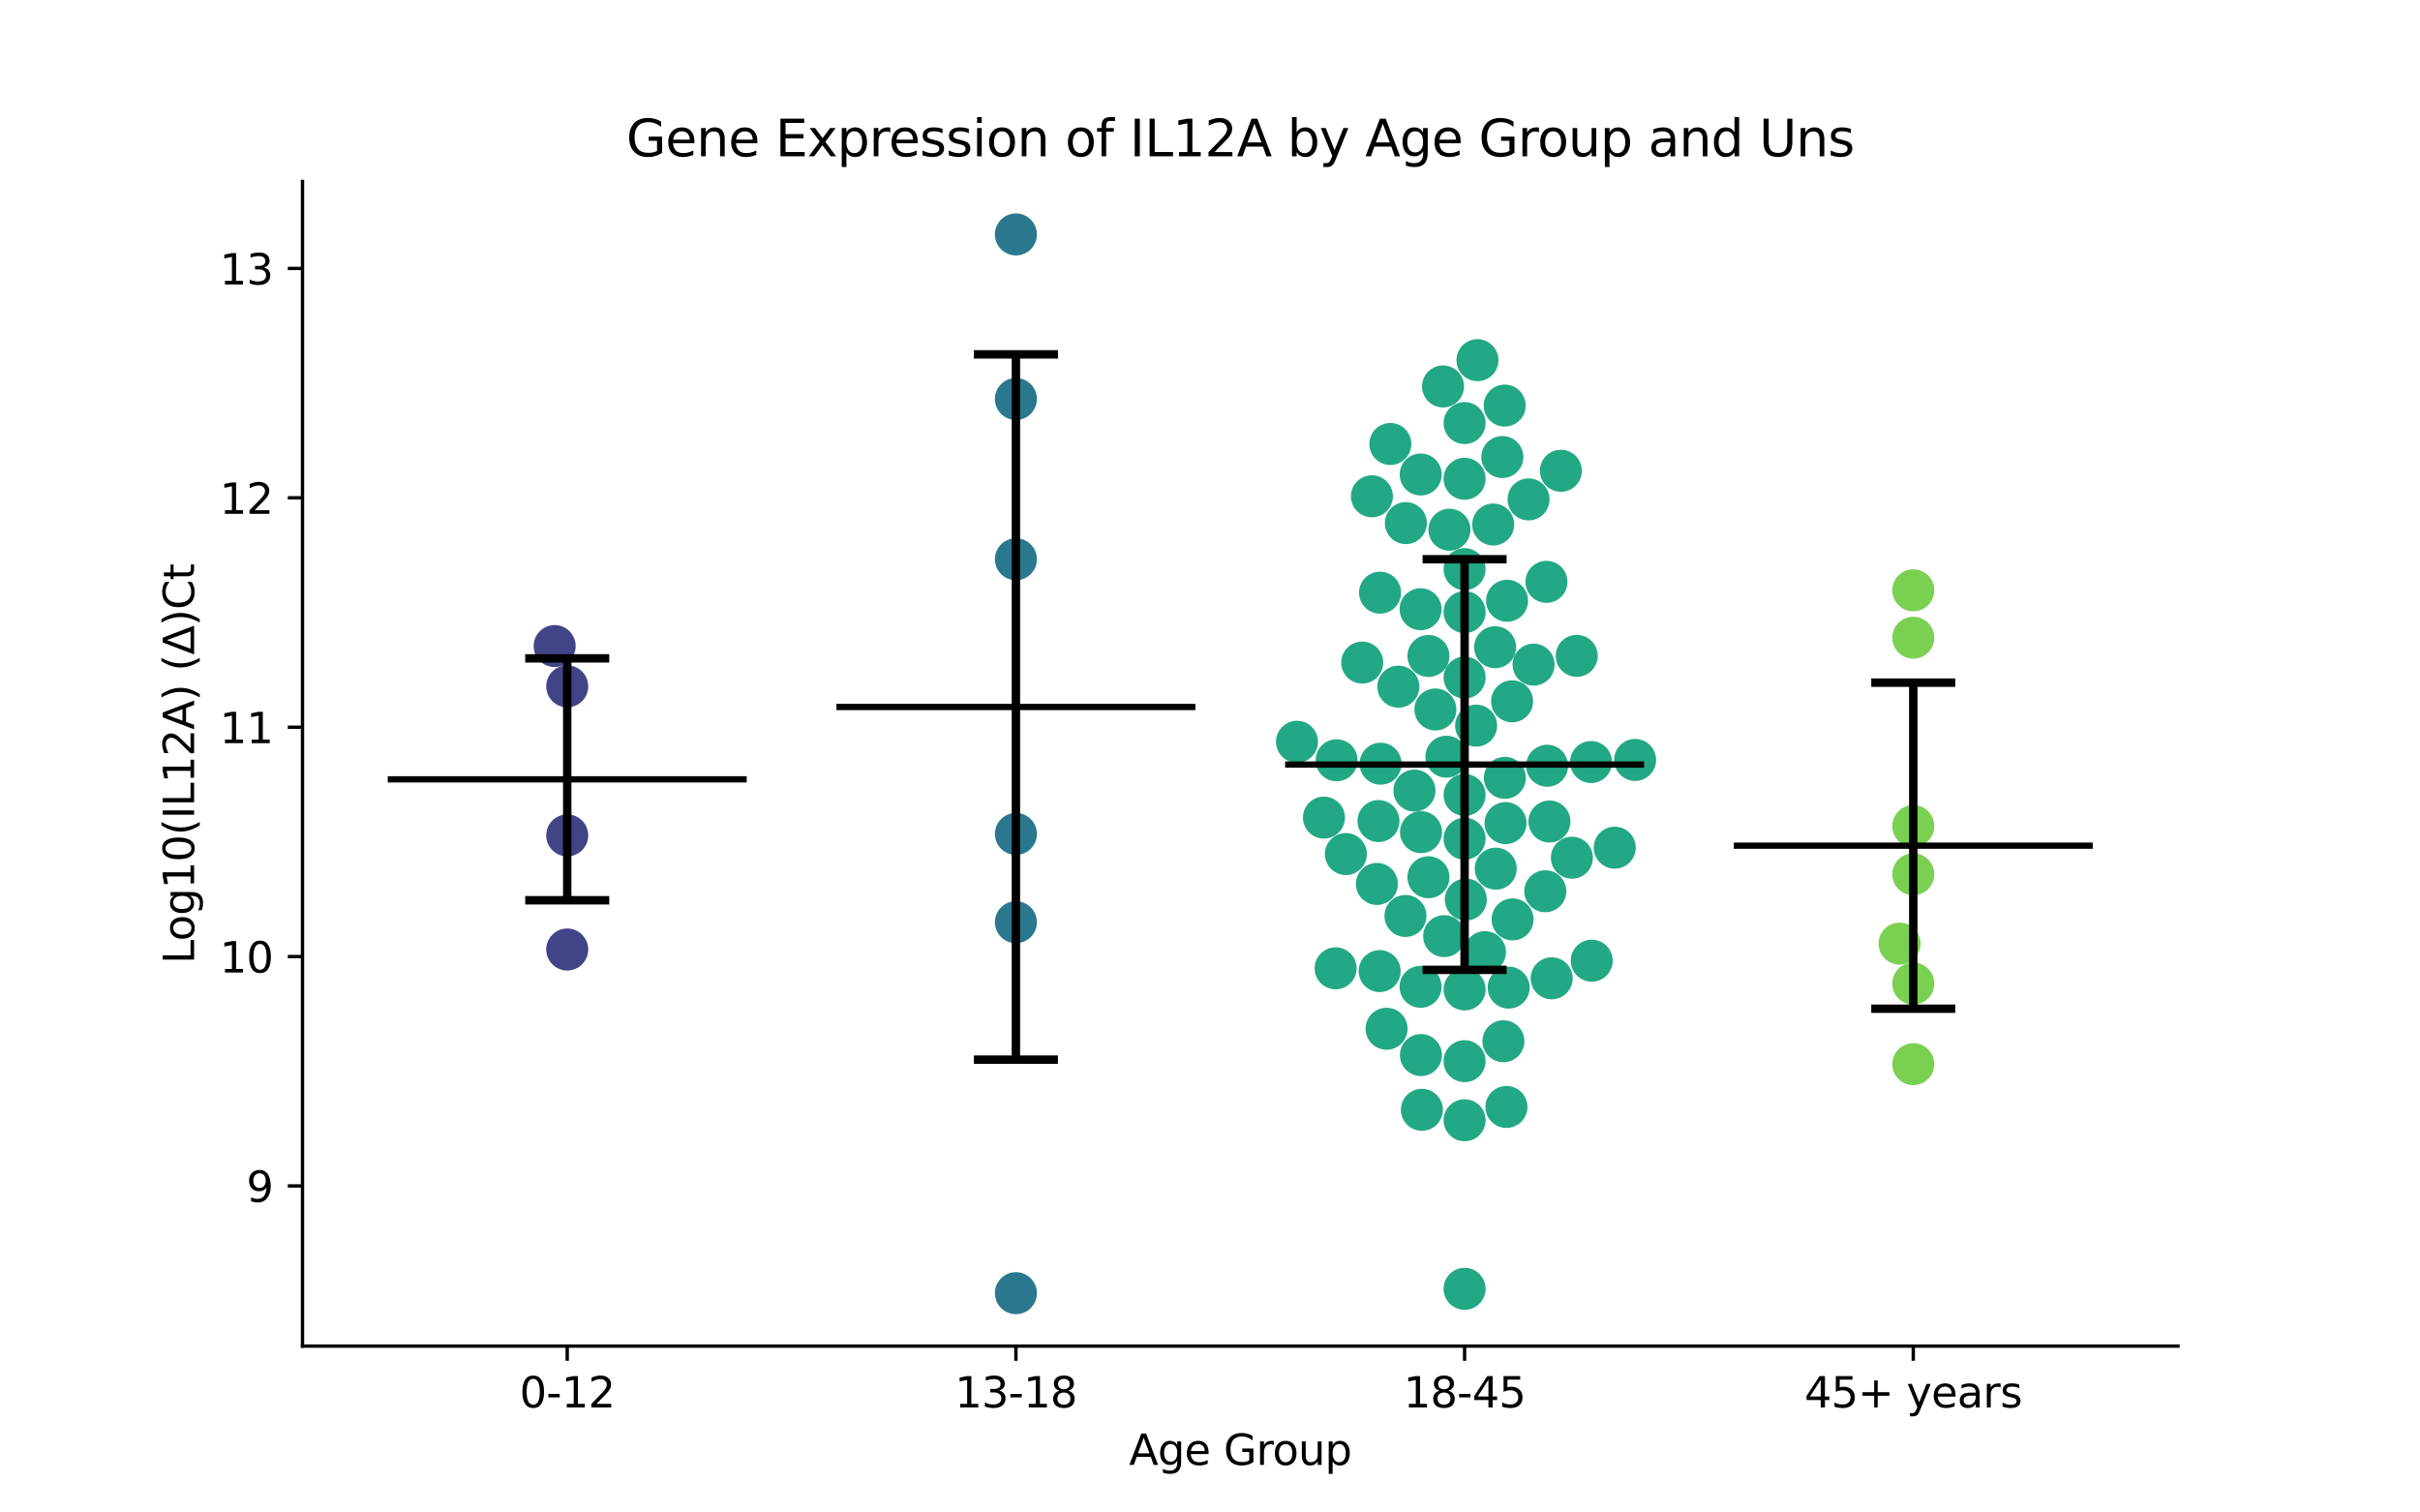 <?xml version="1.0" encoding="utf-8" standalone="no"?>
<!DOCTYPE svg PUBLIC "-//W3C//DTD SVG 1.1//EN"
  "http://www.w3.org/Graphics/SVG/1.1/DTD/svg11.dtd">
<svg xmlns:xlink="http://www.w3.org/1999/xlink" width="576pt" height="360pt" viewBox="0 0 576 360" xmlns="http://www.w3.org/2000/svg" version="1.1">
 <defs>
  <style type="text/css">*{stroke-linejoin: round; stroke-linecap: butt}</style>
 </defs>
 <g id="figure_1">
  <g id="patch_1">
   <path d="M 0 360 
L 576 360 
L 576 0 
L 0 0 
z
" style="fill: #ffffff"/>
  </g>
  <g id="axes_1">
   <g id="patch_2">
    <path d="M 72 320.4 
L 518.4 320.4 
L 518.4 43.2 
L 72 43.2 
z
" style="fill: #ffffff"/>
   </g>
   <g id="PathCollection_1">
    <defs>
     <path id="C0_0_70e94de523" d="M 0 5 
C 1.326 5 2.598 4.473 3.536 3.536 
C 4.473 2.598 5 1.326 5 -0 
C 5 -1.326 4.473 -2.598 3.536 -3.536 
C 2.598 -4.473 1.326 -5 0 -5 
C -1.326 -5 -2.598 -4.473 -3.536 -3.536 
C -4.473 -2.598 -5 -1.326 -5 0 
C -5 1.326 -4.473 2.598 -3.536 3.536 
C -2.598 4.473 -1.326 5 0 5 
z
"/>
    </defs>
    <g clip-path="url(#pd7396666db)">
     <use xlink:href="#C0_0_70e94de523" x="135.009" y="163.362" style="fill: #414487"/>
    </g>
    <g clip-path="url(#pd7396666db)">
     <use xlink:href="#C0_0_70e94de523" x="135.009" y="198.839" style="fill: #414487"/>
    </g>
    <g clip-path="url(#pd7396666db)">
     <use xlink:href="#C0_0_70e94de523" x="132.02" y="153.775" style="fill: #414487"/>
    </g>
    <g clip-path="url(#pd7396666db)">
     <use xlink:href="#C0_0_70e94de523" x="135.009" y="225.999" style="fill: #414487"/>
    </g>
   </g>
   <g id="PathCollection_2">
    <defs>
     <path id="C1_0_7ec7ca77c8" d="M 0 5 
C 1.326 5 2.598 4.473 3.536 3.536 
C 4.473 2.598 5 1.326 5 -0 
C 5 -1.326 4.473 -2.598 3.536 -3.536 
C 2.598 -4.473 1.326 -5 0 -5 
C -1.326 -5 -2.598 -4.473 -3.536 -3.536 
C -4.473 -2.598 -5 -1.326 -5 0 
C -5 1.326 -4.473 2.598 -3.536 3.536 
C -2.598 4.473 -1.326 5 0 5 
z
"/>
    </defs>
    <g clip-path="url(#pd7396666db)">
     <use xlink:href="#C1_0_7ec7ca77c8" x="241.803" y="307.8" style="fill: #2a788e"/>
    </g>
    <g clip-path="url(#pd7396666db)">
     <use xlink:href="#C1_0_7ec7ca77c8" x="241.803" y="219.502" style="fill: #2a788e"/>
    </g>
    <g clip-path="url(#pd7396666db)">
     <use xlink:href="#C1_0_7ec7ca77c8" x="241.803" y="133.112" style="fill: #2a788e"/>
    </g>
    <g clip-path="url(#pd7396666db)">
     <use xlink:href="#C1_0_7ec7ca77c8" x="241.803" y="55.8" style="fill: #2a788e"/>
    </g>
    <g clip-path="url(#pd7396666db)">
     <use xlink:href="#C1_0_7ec7ca77c8" x="241.803" y="94.966" style="fill: #2a788e"/>
    </g>
    <g clip-path="url(#pd7396666db)">
     <use xlink:href="#C1_0_7ec7ca77c8" x="241.803" y="198.492" style="fill: #2a788e"/>
    </g>
   </g>
   <g id="PathCollection_3">
    <defs>
     <path id="C2_0_51a6bd633c" d="M 0 5 
C 1.326 5 2.598 4.473 3.536 3.536 
C 4.473 2.598 5 1.326 5 -0 
C 5 -1.326 4.473 -2.598 3.536 -3.536 
C 2.598 -4.473 1.326 -5 0 -5 
C -1.326 -5 -2.598 -4.473 -3.536 -3.536 
C -4.473 -2.598 -5 -1.326 -5 0 
C -5 1.326 -4.473 2.598 -3.536 3.536 
C -2.598 4.473 -1.326 5 0 5 
z
"/>
    </defs>
    <g clip-path="url(#pd7396666db)">
     <use xlink:href="#C2_0_51a6bd633c" x="369.327" y="232.855" style="fill: #22a884"/>
    </g>
    <g clip-path="url(#pd7396666db)">
     <use xlink:href="#C2_0_51a6bd633c" x="358.344" y="195.914" style="fill: #22a884"/>
    </g>
    <g clip-path="url(#pd7396666db)">
     <use xlink:href="#C2_0_51a6bd633c" x="328.099" y="195.428" style="fill: #22a884"/>
    </g>
    <g clip-path="url(#pd7396666db)">
     <use xlink:href="#C2_0_51a6bd633c" x="358.706" y="142.992" style="fill: #22a884"/>
    </g>
    <g clip-path="url(#pd7396666db)">
     <use xlink:href="#C2_0_51a6bd633c" x="338.429" y="264.151" style="fill: #22a884"/>
    </g>
    <g clip-path="url(#pd7396666db)">
     <use xlink:href="#C2_0_51a6bd633c" x="368.794" y="195.542" style="fill: #22a884"/>
    </g>
    <g clip-path="url(#pd7396666db)">
     <use xlink:href="#C2_0_51a6bd633c" x="328.379" y="231.136" style="fill: #22a884"/>
    </g>
    <g clip-path="url(#pd7396666db)">
     <use xlink:href="#C2_0_51a6bd633c" x="339.988" y="208.804" style="fill: #22a884"/>
    </g>
    <g clip-path="url(#pd7396666db)">
     <use xlink:href="#C2_0_51a6bd633c" x="368.082" y="138.491" style="fill: #22a884"/>
    </g>
    <g clip-path="url(#pd7396666db)">
     <use xlink:href="#C2_0_51a6bd633c" x="326.536" y="118.126" style="fill: #22a884"/>
    </g>
    <g clip-path="url(#pd7396666db)">
     <use xlink:href="#C2_0_51a6bd633c" x="360.025" y="218.837" style="fill: #22a884"/>
    </g>
    <g clip-path="url(#pd7396666db)">
     <use xlink:href="#C2_0_51a6bd633c" x="338.226" y="198.069" style="fill: #22a884"/>
    </g>
    <g clip-path="url(#pd7396666db)">
     <use xlink:href="#C2_0_51a6bd633c" x="348.597" y="161.27" style="fill: #22a884"/>
    </g>
    <g clip-path="url(#pd7396666db)">
     <use xlink:href="#C2_0_51a6bd633c" x="355.408" y="124.844" style="fill: #22a884"/>
    </g>
    <g clip-path="url(#pd7396666db)">
     <use xlink:href="#C2_0_51a6bd633c" x="348.597" y="145.696" style="fill: #22a884"/>
    </g>
    <g clip-path="url(#pd7396666db)">
     <use xlink:href="#C2_0_51a6bd633c" x="348.597" y="306.766" style="fill: #22a884"/>
    </g>
    <g clip-path="url(#pd7396666db)">
     <use xlink:href="#C2_0_51a6bd633c" x="339.995" y="156.132" style="fill: #22a884"/>
    </g>
    <g clip-path="url(#pd7396666db)">
     <use xlink:href="#C2_0_51a6bd633c" x="359.903" y="166.929" style="fill: #22a884"/>
    </g>
    <g clip-path="url(#pd7396666db)">
     <use xlink:href="#C2_0_51a6bd633c" x="343.461" y="91.98" style="fill: #22a884"/>
    </g>
    <g clip-path="url(#pd7396666db)">
     <use xlink:href="#C2_0_51a6bd633c" x="320.342" y="203.282" style="fill: #22a884"/>
    </g>
    <g clip-path="url(#pd7396666db)">
     <use xlink:href="#C2_0_51a6bd633c" x="351.66" y="85.732" style="fill: #22a884"/>
    </g>
    <g clip-path="url(#pd7396666db)">
     <use xlink:href="#C2_0_51a6bd633c" x="358.184" y="185.141" style="fill: #22a884"/>
    </g>
    <g clip-path="url(#pd7396666db)">
     <use xlink:href="#C2_0_51a6bd633c" x="343.733" y="222.819" style="fill: #22a884"/>
    </g>
    <g clip-path="url(#pd7396666db)">
     <use xlink:href="#C2_0_51a6bd633c" x="374.14" y="204.149" style="fill: #22a884"/>
    </g>
    <g clip-path="url(#pd7396666db)">
     <use xlink:href="#C2_0_51a6bd633c" x="315.12" y="194.606" style="fill: #22a884"/>
    </g>
    <g clip-path="url(#pd7396666db)">
     <use xlink:href="#C2_0_51a6bd633c" x="328.473" y="141.066" style="fill: #22a884"/>
    </g>
    <g clip-path="url(#pd7396666db)">
     <use xlink:href="#C2_0_51a6bd633c" x="356.01" y="206.759" style="fill: #22a884"/>
    </g>
    <g clip-path="url(#pd7396666db)">
     <use xlink:href="#C2_0_51a6bd633c" x="353.442" y="226.627" style="fill: #22a884"/>
    </g>
    <g clip-path="url(#pd7396666db)">
     <use xlink:href="#C2_0_51a6bd633c" x="336.664" y="188.18" style="fill: #22a884"/>
    </g>
    <g clip-path="url(#pd7396666db)">
     <use xlink:href="#C2_0_51a6bd633c" x="330.025" y="244.86" style="fill: #22a884"/>
    </g>
    <g clip-path="url(#pd7396666db)">
     <use xlink:href="#C2_0_51a6bd633c" x="389.186" y="180.877" style="fill: #22a884"/>
    </g>
    <g clip-path="url(#pd7396666db)">
     <use xlink:href="#C2_0_51a6bd633c" x="344.989" y="126.083" style="fill: #22a884"/>
    </g>
    <g clip-path="url(#pd7396666db)">
     <use xlink:href="#C2_0_51a6bd633c" x="359.087" y="235.069" style="fill: #22a884"/>
    </g>
    <g clip-path="url(#pd7396666db)">
     <use xlink:href="#C2_0_51a6bd633c" x="348.597" y="100.702" style="fill: #22a884"/>
    </g>
    <g clip-path="url(#pd7396666db)">
     <use xlink:href="#C2_0_51a6bd633c" x="330.928" y="105.68" style="fill: #22a884"/>
    </g>
    <g clip-path="url(#pd7396666db)">
     <use xlink:href="#C2_0_51a6bd633c" x="348.597" y="252.58" style="fill: #22a884"/>
    </g>
    <g clip-path="url(#pd7396666db)">
     <use xlink:href="#C2_0_51a6bd633c" x="384.337" y="201.764" style="fill: #22a884"/>
    </g>
    <g clip-path="url(#pd7396666db)">
     <use xlink:href="#C2_0_51a6bd633c" x="367.813" y="212.13" style="fill: #22a884"/>
    </g>
    <g clip-path="url(#pd7396666db)">
     <use xlink:href="#C2_0_51a6bd633c" x="338.118" y="234.876" style="fill: #22a884"/>
    </g>
    <g clip-path="url(#pd7396666db)">
     <use xlink:href="#C2_0_51a6bd633c" x="348.597" y="266.645" style="fill: #22a884"/>
    </g>
    <g clip-path="url(#pd7396666db)">
     <use xlink:href="#C2_0_51a6bd633c" x="334.527" y="218.011" style="fill: #22a884"/>
    </g>
    <g clip-path="url(#pd7396666db)">
     <use xlink:href="#C2_0_51a6bd633c" x="357.84" y="247.835" style="fill: #22a884"/>
    </g>
    <g clip-path="url(#pd7396666db)">
     <use xlink:href="#C2_0_51a6bd633c" x="348.597" y="235.499" style="fill: #22a884"/>
    </g>
    <g clip-path="url(#pd7396666db)">
     <use xlink:href="#C2_0_51a6bd633c" x="348.597" y="113.953" style="fill: #22a884"/>
    </g>
    <g clip-path="url(#pd7396666db)">
     <use xlink:href="#C2_0_51a6bd633c" x="368.24" y="182.264" style="fill: #22a884"/>
    </g>
    <g clip-path="url(#pd7396666db)">
     <use xlink:href="#C2_0_51a6bd633c" x="351.34" y="172.716" style="fill: #22a884"/>
    </g>
    <g clip-path="url(#pd7396666db)">
     <use xlink:href="#C2_0_51a6bd633c" x="341.647" y="168.872" style="fill: #22a884"/>
    </g>
    <g clip-path="url(#pd7396666db)">
     <use xlink:href="#C2_0_51a6bd633c" x="324.23" y="157.704" style="fill: #22a884"/>
    </g>
    <g clip-path="url(#pd7396666db)">
     <use xlink:href="#C2_0_51a6bd633c" x="357.583" y="108.78" style="fill: #22a884"/>
    </g>
    <g clip-path="url(#pd7396666db)">
     <use xlink:href="#C2_0_51a6bd633c" x="358.554" y="263.472" style="fill: #22a884"/>
    </g>
    <g clip-path="url(#pd7396666db)">
     <use xlink:href="#C2_0_51a6bd633c" x="363.824" y="118.864" style="fill: #22a884"/>
    </g>
    <g clip-path="url(#pd7396666db)">
     <use xlink:href="#C2_0_51a6bd633c" x="365.019" y="158.196" style="fill: #22a884"/>
    </g>
    <g clip-path="url(#pd7396666db)">
     <use xlink:href="#C2_0_51a6bd633c" x="318.135" y="180.959" style="fill: #22a884"/>
    </g>
    <g clip-path="url(#pd7396666db)">
     <use xlink:href="#C2_0_51a6bd633c" x="317.902" y="230.479" style="fill: #22a884"/>
    </g>
    <g clip-path="url(#pd7396666db)">
     <use xlink:href="#C2_0_51a6bd633c" x="344.269" y="180.109" style="fill: #22a884"/>
    </g>
    <g clip-path="url(#pd7396666db)">
     <use xlink:href="#C2_0_51a6bd633c" x="378.699" y="181.38" style="fill: #22a884"/>
    </g>
    <g clip-path="url(#pd7396666db)">
     <use xlink:href="#C2_0_51a6bd633c" x="375.287" y="156.107" style="fill: #22a884"/>
    </g>
    <g clip-path="url(#pd7396666db)">
     <use xlink:href="#C2_0_51a6bd633c" x="348.597" y="135.474" style="fill: #22a884"/>
    </g>
    <g clip-path="url(#pd7396666db)">
     <use xlink:href="#C2_0_51a6bd633c" x="355.863" y="154.051" style="fill: #22a884"/>
    </g>
    <g clip-path="url(#pd7396666db)">
     <use xlink:href="#C2_0_51a6bd633c" x="308.707" y="176.557" style="fill: #22a884"/>
    </g>
    <g clip-path="url(#pd7396666db)">
     <use xlink:href="#C2_0_51a6bd633c" x="327.727" y="210.391" style="fill: #22a884"/>
    </g>
    <g clip-path="url(#pd7396666db)">
     <use xlink:href="#C2_0_51a6bd633c" x="338.209" y="251.125" style="fill: #22a884"/>
    </g>
    <g clip-path="url(#pd7396666db)">
     <use xlink:href="#C2_0_51a6bd633c" x="358.144" y="96.539" style="fill: #22a884"/>
    </g>
    <g clip-path="url(#pd7396666db)">
     <use xlink:href="#C2_0_51a6bd633c" x="334.62" y="124.508" style="fill: #22a884"/>
    </g>
    <g clip-path="url(#pd7396666db)">
     <use xlink:href="#C2_0_51a6bd633c" x="371.513" y="112.054" style="fill: #22a884"/>
    </g>
    <g clip-path="url(#pd7396666db)">
     <use xlink:href="#C2_0_51a6bd633c" x="348.597" y="199.632" style="fill: #22a884"/>
    </g>
    <g clip-path="url(#pd7396666db)">
     <use xlink:href="#C2_0_51a6bd633c" x="338.122" y="145.009" style="fill: #22a884"/>
    </g>
    <g clip-path="url(#pd7396666db)">
     <use xlink:href="#C2_0_51a6bd633c" x="348.89" y="214.108" style="fill: #22a884"/>
    </g>
    <g clip-path="url(#pd7396666db)">
     <use xlink:href="#C2_0_51a6bd633c" x="328.599" y="181.776" style="fill: #22a884"/>
    </g>
    <g clip-path="url(#pd7396666db)">
     <use xlink:href="#C2_0_51a6bd633c" x="348.597" y="189.22" style="fill: #22a884"/>
    </g>
    <g clip-path="url(#pd7396666db)">
     <use xlink:href="#C2_0_51a6bd633c" x="338.151" y="112.938" style="fill: #22a884"/>
    </g>
    <g clip-path="url(#pd7396666db)">
     <use xlink:href="#C2_0_51a6bd633c" x="332.83" y="163.441" style="fill: #22a884"/>
    </g>
    <g clip-path="url(#pd7396666db)">
     <use xlink:href="#C2_0_51a6bd633c" x="378.86" y="228.664" style="fill: #22a884"/>
    </g>
   </g>
   <g id="PathCollection_4">
    <defs>
     <path id="C3_0_328de1bd07" d="M 0 5 
C 1.326 5 2.598 4.473 3.536 3.536 
C 4.473 2.598 5 1.326 5 -0 
C 5 -1.326 4.473 -2.598 3.536 -3.536 
C 2.598 -4.473 1.326 -5 0 -5 
C -1.326 -5 -2.598 -4.473 -3.536 -3.536 
C -4.473 -2.598 -5 -1.326 -5 0 
C -5 1.326 -4.473 2.598 -3.536 3.536 
C -2.598 4.473 -1.326 5 0 5 
z
"/>
    </defs>
    <g clip-path="url(#pd7396666db)">
     <use xlink:href="#C3_0_328de1bd07" x="455.391" y="196.623" style="fill: #7ad151"/>
    </g>
    <g clip-path="url(#pd7396666db)">
     <use xlink:href="#C3_0_328de1bd07" x="452.128" y="224.601" style="fill: #7ad151"/>
    </g>
    <g clip-path="url(#pd7396666db)">
     <use xlink:href="#C3_0_328de1bd07" x="455.391" y="151.789" style="fill: #7ad151"/>
    </g>
    <g clip-path="url(#pd7396666db)">
     <use xlink:href="#C3_0_328de1bd07" x="455.391" y="234.106" style="fill: #7ad151"/>
    </g>
    <g clip-path="url(#pd7396666db)">
     <use xlink:href="#C3_0_328de1bd07" x="455.391" y="208.094" style="fill: #7ad151"/>
    </g>
    <g clip-path="url(#pd7396666db)">
     <use xlink:href="#C3_0_328de1bd07" x="455.391" y="253.298" style="fill: #7ad151"/>
    </g>
    <g clip-path="url(#pd7396666db)">
     <use xlink:href="#C3_0_328de1bd07" x="455.391" y="140.504" style="fill: #7ad151"/>
    </g>
   </g>
   <g id="matplotlib.axis_1">
    <g id="xtick_1">
     <g id="line2d_1">
      <defs>
       <path id="m7ed14b27e4" d="M 0 0 
L 0 3.5 
" style="stroke: #000000; stroke-width: 0.8"/>
      </defs>
      <g>
       <use xlink:href="#m7ed14b27e4" x="135.009" y="320.4" style="stroke: #000000; stroke-width: 0.8"/>
      </g>
     </g>
     <g id="text_1">
      <!-- 0-12 -->
      <g transform="translate(123.661 334.998) scale(0.1 -0.1)">
       <defs>
        <path id="DejaVuSans-30" d="M 2034 4250 
Q 1547 4250 1301 3770 
Q 1056 3291 1056 2328 
Q 1056 1369 1301 889 
Q 1547 409 2034 409 
Q 2525 409 2770 889 
Q 3016 1369 3016 2328 
Q 3016 3291 2770 3770 
Q 2525 4250 2034 4250 
z
M 2034 4750 
Q 2819 4750 3233 4129 
Q 3647 3509 3647 2328 
Q 3647 1150 3233 529 
Q 2819 -91 2034 -91 
Q 1250 -91 836 529 
Q 422 1150 422 2328 
Q 422 3509 836 4129 
Q 1250 4750 2034 4750 
z
" transform="scale(0.016)"/>
        <path id="DejaVuSans-2d" d="M 313 2009 
L 1997 2009 
L 1997 1497 
L 313 1497 
L 313 2009 
z
" transform="scale(0.016)"/>
        <path id="DejaVuSans-31" d="M 794 531 
L 1825 531 
L 1825 4091 
L 703 3866 
L 703 4441 
L 1819 4666 
L 2450 4666 
L 2450 531 
L 3481 531 
L 3481 0 
L 794 0 
L 794 531 
z
" transform="scale(0.016)"/>
        <path id="DejaVuSans-32" d="M 1228 531 
L 3431 531 
L 3431 0 
L 469 0 
L 469 531 
Q 828 903 1448 1529 
Q 2069 2156 2228 2338 
Q 2531 2678 2651 2914 
Q 2772 3150 2772 3378 
Q 2772 3750 2511 3984 
Q 2250 4219 1831 4219 
Q 1534 4219 1204 4116 
Q 875 4013 500 3803 
L 500 4441 
Q 881 4594 1212 4672 
Q 1544 4750 1819 4750 
Q 2544 4750 2975 4387 
Q 3406 4025 3406 3419 
Q 3406 3131 3298 2873 
Q 3191 2616 2906 2266 
Q 2828 2175 2409 1742 
Q 1991 1309 1228 531 
z
" transform="scale(0.016)"/>
       </defs>
       <use xlink:href="#DejaVuSans-30"/>
       <use xlink:href="#DejaVuSans-2d" x="63.623"/>
       <use xlink:href="#DejaVuSans-31" x="99.707"/>
       <use xlink:href="#DejaVuSans-32" x="163.33"/>
      </g>
     </g>
    </g>
    <g id="xtick_2">
     <g id="line2d_2">
      <g>
       <use xlink:href="#m7ed14b27e4" x="241.803" y="320.4" style="stroke: #000000; stroke-width: 0.8"/>
      </g>
     </g>
     <g id="text_2">
      <!-- 13-18 -->
      <g transform="translate(227.274 334.998) scale(0.1 -0.1)">
       <defs>
        <path id="DejaVuSans-33" d="M 2597 2516 
Q 3050 2419 3304 2112 
Q 3559 1806 3559 1356 
Q 3559 666 3084 287 
Q 2609 -91 1734 -91 
Q 1441 -91 1130 -33 
Q 819 25 488 141 
L 488 750 
Q 750 597 1062 519 
Q 1375 441 1716 441 
Q 2309 441 2620 675 
Q 2931 909 2931 1356 
Q 2931 1769 2642 2001 
Q 2353 2234 1838 2234 
L 1294 2234 
L 1294 2753 
L 1863 2753 
Q 2328 2753 2575 2939 
Q 2822 3125 2822 3475 
Q 2822 3834 2567 4026 
Q 2313 4219 1838 4219 
Q 1578 4219 1281 4162 
Q 984 4106 628 3988 
L 628 4550 
Q 988 4650 1302 4700 
Q 1616 4750 1894 4750 
Q 2613 4750 3031 4423 
Q 3450 4097 3450 3541 
Q 3450 3153 3228 2886 
Q 3006 2619 2597 2516 
z
" transform="scale(0.016)"/>
        <path id="DejaVuSans-38" d="M 2034 2216 
Q 1584 2216 1326 1975 
Q 1069 1734 1069 1313 
Q 1069 891 1326 650 
Q 1584 409 2034 409 
Q 2484 409 2743 651 
Q 3003 894 3003 1313 
Q 3003 1734 2745 1975 
Q 2488 2216 2034 2216 
z
M 1403 2484 
Q 997 2584 770 2862 
Q 544 3141 544 3541 
Q 544 4100 942 4425 
Q 1341 4750 2034 4750 
Q 2731 4750 3128 4425 
Q 3525 4100 3525 3541 
Q 3525 3141 3298 2862 
Q 3072 2584 2669 2484 
Q 3125 2378 3379 2068 
Q 3634 1759 3634 1313 
Q 3634 634 3220 271 
Q 2806 -91 2034 -91 
Q 1263 -91 848 271 
Q 434 634 434 1313 
Q 434 1759 690 2068 
Q 947 2378 1403 2484 
z
M 1172 3481 
Q 1172 3119 1398 2916 
Q 1625 2713 2034 2713 
Q 2441 2713 2670 2916 
Q 2900 3119 2900 3481 
Q 2900 3844 2670 4047 
Q 2441 4250 2034 4250 
Q 1625 4250 1398 4047 
Q 1172 3844 1172 3481 
z
" transform="scale(0.016)"/>
       </defs>
       <use xlink:href="#DejaVuSans-31"/>
       <use xlink:href="#DejaVuSans-33" x="63.623"/>
       <use xlink:href="#DejaVuSans-2d" x="127.246"/>
       <use xlink:href="#DejaVuSans-31" x="163.33"/>
       <use xlink:href="#DejaVuSans-38" x="226.953"/>
      </g>
     </g>
    </g>
    <g id="xtick_3">
     <g id="line2d_3">
      <g>
       <use xlink:href="#m7ed14b27e4" x="348.597" y="320.4" style="stroke: #000000; stroke-width: 0.8"/>
      </g>
     </g>
     <g id="text_3">
      <!-- 18-45 -->
      <g transform="translate(334.068 334.998) scale(0.1 -0.1)">
       <defs>
        <path id="DejaVuSans-34" d="M 2419 4116 
L 825 1625 
L 2419 1625 
L 2419 4116 
z
M 2253 4666 
L 3047 4666 
L 3047 1625 
L 3713 1625 
L 3713 1100 
L 3047 1100 
L 3047 0 
L 2419 0 
L 2419 1100 
L 313 1100 
L 313 1709 
L 2253 4666 
z
" transform="scale(0.016)"/>
        <path id="DejaVuSans-35" d="M 691 4666 
L 3169 4666 
L 3169 4134 
L 1269 4134 
L 1269 2991 
Q 1406 3038 1543 3061 
Q 1681 3084 1819 3084 
Q 2600 3084 3056 2656 
Q 3513 2228 3513 1497 
Q 3513 744 3044 326 
Q 2575 -91 1722 -91 
Q 1428 -91 1123 -41 
Q 819 9 494 109 
L 494 744 
Q 775 591 1075 516 
Q 1375 441 1709 441 
Q 2250 441 2565 725 
Q 2881 1009 2881 1497 
Q 2881 1984 2565 2268 
Q 2250 2553 1709 2553 
Q 1456 2553 1204 2497 
Q 953 2441 691 2322 
L 691 4666 
z
" transform="scale(0.016)"/>
       </defs>
       <use xlink:href="#DejaVuSans-31"/>
       <use xlink:href="#DejaVuSans-38" x="63.623"/>
       <use xlink:href="#DejaVuSans-2d" x="127.246"/>
       <use xlink:href="#DejaVuSans-34" x="163.33"/>
       <use xlink:href="#DejaVuSans-35" x="226.953"/>
      </g>
     </g>
    </g>
    <g id="xtick_4">
     <g id="line2d_4">
      <g>
       <use xlink:href="#m7ed14b27e4" x="455.391" y="320.4" style="stroke: #000000; stroke-width: 0.8"/>
      </g>
     </g>
     <g id="text_4">
      <!-- 45+ years -->
      <g transform="translate(429.49 334.998) scale(0.1 -0.1)">
       <defs>
        <path id="DejaVuSans-2b" d="M 2944 4013 
L 2944 2272 
L 4684 2272 
L 4684 1741 
L 2944 1741 
L 2944 0 
L 2419 0 
L 2419 1741 
L 678 1741 
L 678 2272 
L 2419 2272 
L 2419 4013 
L 2944 4013 
z
" transform="scale(0.016)"/>
        <path id="DejaVuSans-20" transform="scale(0.016)"/>
        <path id="DejaVuSans-79" d="M 2059 -325 
Q 1816 -950 1584 -1140 
Q 1353 -1331 966 -1331 
L 506 -1331 
L 506 -850 
L 844 -850 
Q 1081 -850 1212 -737 
Q 1344 -625 1503 -206 
L 1606 56 
L 191 3500 
L 800 3500 
L 1894 763 
L 2988 3500 
L 3597 3500 
L 2059 -325 
z
" transform="scale(0.016)"/>
        <path id="DejaVuSans-65" d="M 3597 1894 
L 3597 1613 
L 953 1613 
Q 991 1019 1311 708 
Q 1631 397 2203 397 
Q 2534 397 2845 478 
Q 3156 559 3463 722 
L 3463 178 
Q 3153 47 2828 -22 
Q 2503 -91 2169 -91 
Q 1331 -91 842 396 
Q 353 884 353 1716 
Q 353 2575 817 3079 
Q 1281 3584 2069 3584 
Q 2775 3584 3186 3129 
Q 3597 2675 3597 1894 
z
M 3022 2063 
Q 3016 2534 2758 2815 
Q 2500 3097 2075 3097 
Q 1594 3097 1305 2825 
Q 1016 2553 972 2059 
L 3022 2063 
z
" transform="scale(0.016)"/>
        <path id="DejaVuSans-61" d="M 2194 1759 
Q 1497 1759 1228 1600 
Q 959 1441 959 1056 
Q 959 750 1161 570 
Q 1363 391 1709 391 
Q 2188 391 2477 730 
Q 2766 1069 2766 1631 
L 2766 1759 
L 2194 1759 
z
M 3341 1997 
L 3341 0 
L 2766 0 
L 2766 531 
Q 2569 213 2275 61 
Q 1981 -91 1556 -91 
Q 1019 -91 701 211 
Q 384 513 384 1019 
Q 384 1609 779 1909 
Q 1175 2209 1959 2209 
L 2766 2209 
L 2766 2266 
Q 2766 2663 2505 2880 
Q 2244 3097 1772 3097 
Q 1472 3097 1187 3025 
Q 903 2953 641 2809 
L 641 3341 
Q 956 3463 1253 3523 
Q 1550 3584 1831 3584 
Q 2591 3584 2966 3190 
Q 3341 2797 3341 1997 
z
" transform="scale(0.016)"/>
        <path id="DejaVuSans-72" d="M 2631 2963 
Q 2534 3019 2420 3045 
Q 2306 3072 2169 3072 
Q 1681 3072 1420 2755 
Q 1159 2438 1159 1844 
L 1159 0 
L 581 0 
L 581 3500 
L 1159 3500 
L 1159 2956 
Q 1341 3275 1631 3429 
Q 1922 3584 2338 3584 
Q 2397 3584 2469 3576 
Q 2541 3569 2628 3553 
L 2631 2963 
z
" transform="scale(0.016)"/>
        <path id="DejaVuSans-73" d="M 2834 3397 
L 2834 2853 
Q 2591 2978 2328 3040 
Q 2066 3103 1784 3103 
Q 1356 3103 1142 2972 
Q 928 2841 928 2578 
Q 928 2378 1081 2264 
Q 1234 2150 1697 2047 
L 1894 2003 
Q 2506 1872 2764 1633 
Q 3022 1394 3022 966 
Q 3022 478 2636 193 
Q 2250 -91 1575 -91 
Q 1294 -91 989 -36 
Q 684 19 347 128 
L 347 722 
Q 666 556 975 473 
Q 1284 391 1588 391 
Q 1994 391 2212 530 
Q 2431 669 2431 922 
Q 2431 1156 2273 1281 
Q 2116 1406 1581 1522 
L 1381 1569 
Q 847 1681 609 1914 
Q 372 2147 372 2553 
Q 372 3047 722 3315 
Q 1072 3584 1716 3584 
Q 2034 3584 2315 3537 
Q 2597 3491 2834 3397 
z
" transform="scale(0.016)"/>
       </defs>
       <use xlink:href="#DejaVuSans-34"/>
       <use xlink:href="#DejaVuSans-35" x="63.623"/>
       <use xlink:href="#DejaVuSans-2b" x="127.246"/>
       <use xlink:href="#DejaVuSans-20" x="211.035"/>
       <use xlink:href="#DejaVuSans-79" x="242.822"/>
       <use xlink:href="#DejaVuSans-65" x="302.002"/>
       <use xlink:href="#DejaVuSans-61" x="363.525"/>
       <use xlink:href="#DejaVuSans-72" x="424.805"/>
       <use xlink:href="#DejaVuSans-73" x="465.918"/>
      </g>
     </g>
    </g>
    <g id="text_5">
     <!-- Age Group -->
     <g transform="translate(268.72 348.677) scale(0.1 -0.1)">
      <defs>
       <path id="DejaVuSans-41" d="M 2188 4044 
L 1331 1722 
L 3047 1722 
L 2188 4044 
z
M 1831 4666 
L 2547 4666 
L 4325 0 
L 3669 0 
L 3244 1197 
L 1141 1197 
L 716 0 
L 50 0 
L 1831 4666 
z
" transform="scale(0.016)"/>
       <path id="DejaVuSans-67" d="M 2906 1791 
Q 2906 2416 2648 2759 
Q 2391 3103 1925 3103 
Q 1463 3103 1205 2759 
Q 947 2416 947 1791 
Q 947 1169 1205 825 
Q 1463 481 1925 481 
Q 2391 481 2648 825 
Q 2906 1169 2906 1791 
z
M 3481 434 
Q 3481 -459 3084 -895 
Q 2688 -1331 1869 -1331 
Q 1566 -1331 1297 -1286 
Q 1028 -1241 775 -1147 
L 775 -588 
Q 1028 -725 1275 -790 
Q 1522 -856 1778 -856 
Q 2344 -856 2625 -561 
Q 2906 -266 2906 331 
L 2906 616 
Q 2728 306 2450 153 
Q 2172 0 1784 0 
Q 1141 0 747 490 
Q 353 981 353 1791 
Q 353 2603 747 3093 
Q 1141 3584 1784 3584 
Q 2172 3584 2450 3431 
Q 2728 3278 2906 2969 
L 2906 3500 
L 3481 3500 
L 3481 434 
z
" transform="scale(0.016)"/>
       <path id="DejaVuSans-47" d="M 3809 666 
L 3809 1919 
L 2778 1919 
L 2778 2438 
L 4434 2438 
L 4434 434 
Q 4069 175 3628 42 
Q 3188 -91 2688 -91 
Q 1594 -91 976 548 
Q 359 1188 359 2328 
Q 359 3472 976 4111 
Q 1594 4750 2688 4750 
Q 3144 4750 3555 4637 
Q 3966 4525 4313 4306 
L 4313 3634 
Q 3963 3931 3569 4081 
Q 3175 4231 2741 4231 
Q 1884 4231 1454 3753 
Q 1025 3275 1025 2328 
Q 1025 1384 1454 906 
Q 1884 428 2741 428 
Q 3075 428 3337 486 
Q 3600 544 3809 666 
z
" transform="scale(0.016)"/>
       <path id="DejaVuSans-6f" d="M 1959 3097 
Q 1497 3097 1228 2736 
Q 959 2375 959 1747 
Q 959 1119 1226 758 
Q 1494 397 1959 397 
Q 2419 397 2687 759 
Q 2956 1122 2956 1747 
Q 2956 2369 2687 2733 
Q 2419 3097 1959 3097 
z
M 1959 3584 
Q 2709 3584 3137 3096 
Q 3566 2609 3566 1747 
Q 3566 888 3137 398 
Q 2709 -91 1959 -91 
Q 1206 -91 779 398 
Q 353 888 353 1747 
Q 353 2609 779 3096 
Q 1206 3584 1959 3584 
z
" transform="scale(0.016)"/>
       <path id="DejaVuSans-75" d="M 544 1381 
L 544 3500 
L 1119 3500 
L 1119 1403 
Q 1119 906 1312 657 
Q 1506 409 1894 409 
Q 2359 409 2629 706 
Q 2900 1003 2900 1516 
L 2900 3500 
L 3475 3500 
L 3475 0 
L 2900 0 
L 2900 538 
Q 2691 219 2414 64 
Q 2138 -91 1772 -91 
Q 1169 -91 856 284 
Q 544 659 544 1381 
z
M 1991 3584 
L 1991 3584 
z
" transform="scale(0.016)"/>
       <path id="DejaVuSans-70" d="M 1159 525 
L 1159 -1331 
L 581 -1331 
L 581 3500 
L 1159 3500 
L 1159 2969 
Q 1341 3281 1617 3432 
Q 1894 3584 2278 3584 
Q 2916 3584 3314 3078 
Q 3713 2572 3713 1747 
Q 3713 922 3314 415 
Q 2916 -91 2278 -91 
Q 1894 -91 1617 61 
Q 1341 213 1159 525 
z
M 3116 1747 
Q 3116 2381 2855 2742 
Q 2594 3103 2138 3103 
Q 1681 3103 1420 2742 
Q 1159 2381 1159 1747 
Q 1159 1113 1420 752 
Q 1681 391 2138 391 
Q 2594 391 2855 752 
Q 3116 1113 3116 1747 
z
" transform="scale(0.016)"/>
      </defs>
      <use xlink:href="#DejaVuSans-41"/>
      <use xlink:href="#DejaVuSans-67" x="68.408"/>
      <use xlink:href="#DejaVuSans-65" x="131.885"/>
      <use xlink:href="#DejaVuSans-20" x="193.408"/>
      <use xlink:href="#DejaVuSans-47" x="225.195"/>
      <use xlink:href="#DejaVuSans-72" x="302.686"/>
      <use xlink:href="#DejaVuSans-6f" x="341.549"/>
      <use xlink:href="#DejaVuSans-75" x="402.73"/>
      <use xlink:href="#DejaVuSans-70" x="466.109"/>
     </g>
    </g>
   </g>
   <g id="matplotlib.axis_2">
    <g id="ytick_1">
     <g id="line2d_5">
      <defs>
       <path id="m55859eaced" d="M 0 0 
L -3.5 0 
" style="stroke: #000000; stroke-width: 0.8"/>
      </defs>
      <g>
       <use xlink:href="#m55859eaced" x="72" y="282.274" style="stroke: #000000; stroke-width: 0.8"/>
      </g>
     </g>
     <g id="text_6">
      <!-- 9 -->
      <g transform="translate(58.638 286.073) scale(0.1 -0.1)">
       <defs>
        <path id="DejaVuSans-39" d="M 703 97 
L 703 672 
Q 941 559 1184 500 
Q 1428 441 1663 441 
Q 2288 441 2617 861 
Q 2947 1281 2994 2138 
Q 2813 1869 2534 1725 
Q 2256 1581 1919 1581 
Q 1219 1581 811 2004 
Q 403 2428 403 3163 
Q 403 3881 828 4315 
Q 1253 4750 1959 4750 
Q 2769 4750 3195 4129 
Q 3622 3509 3622 2328 
Q 3622 1225 3098 567 
Q 2575 -91 1691 -91 
Q 1453 -91 1209 -44 
Q 966 3 703 97 
z
M 1959 2075 
Q 2384 2075 2632 2365 
Q 2881 2656 2881 3163 
Q 2881 3666 2632 3958 
Q 2384 4250 1959 4250 
Q 1534 4250 1286 3958 
Q 1038 3666 1038 3163 
Q 1038 2656 1286 2365 
Q 1534 2075 1959 2075 
z
" transform="scale(0.016)"/>
       </defs>
       <use xlink:href="#DejaVuSans-39"/>
      </g>
     </g>
    </g>
    <g id="ytick_2">
     <g id="line2d_6">
      <g>
       <use xlink:href="#m55859eaced" x="72" y="227.681" style="stroke: #000000; stroke-width: 0.8"/>
      </g>
     </g>
     <g id="text_7">
      <!-- 10 -->
      <g transform="translate(52.275 231.48) scale(0.1 -0.1)">
       <use xlink:href="#DejaVuSans-31"/>
       <use xlink:href="#DejaVuSans-30" x="63.623"/>
      </g>
     </g>
    </g>
    <g id="ytick_3">
     <g id="line2d_7">
      <g>
       <use xlink:href="#m55859eaced" x="72" y="173.087" style="stroke: #000000; stroke-width: 0.8"/>
      </g>
     </g>
     <g id="text_8">
      <!-- 11 -->
      <g transform="translate(52.275 176.887) scale(0.1 -0.1)">
       <use xlink:href="#DejaVuSans-31"/>
       <use xlink:href="#DejaVuSans-31" x="63.623"/>
      </g>
     </g>
    </g>
    <g id="ytick_4">
     <g id="line2d_8">
      <g>
       <use xlink:href="#m55859eaced" x="72" y="118.494" style="stroke: #000000; stroke-width: 0.8"/>
      </g>
     </g>
     <g id="text_9">
      <!-- 12 -->
      <g transform="translate(52.275 122.293) scale(0.1 -0.1)">
       <use xlink:href="#DejaVuSans-31"/>
       <use xlink:href="#DejaVuSans-32" x="63.623"/>
      </g>
     </g>
    </g>
    <g id="ytick_5">
     <g id="line2d_9">
      <g>
       <use xlink:href="#m55859eaced" x="72" y="63.901" style="stroke: #000000; stroke-width: 0.8"/>
      </g>
     </g>
     <g id="text_10">
      <!-- 13 -->
      <g transform="translate(52.275 67.7) scale(0.1 -0.1)">
       <use xlink:href="#DejaVuSans-31"/>
       <use xlink:href="#DejaVuSans-33" x="63.623"/>
      </g>
     </g>
    </g>
    <g id="text_11">
     <!-- Log10(IL12A) (Δ)Ct -->
     <g transform="translate(46.195 229.402) rotate(-90) scale(0.1 -0.1)">
      <defs>
       <path id="DejaVuSans-4c" d="M 628 4666 
L 1259 4666 
L 1259 531 
L 3531 531 
L 3531 0 
L 628 0 
L 628 4666 
z
" transform="scale(0.016)"/>
       <path id="DejaVuSans-28" d="M 1984 4856 
Q 1566 4138 1362 3434 
Q 1159 2731 1159 2009 
Q 1159 1288 1364 580 
Q 1569 -128 1984 -844 
L 1484 -844 
Q 1016 -109 783 600 
Q 550 1309 550 2009 
Q 550 2706 781 3412 
Q 1013 4119 1484 4856 
L 1984 4856 
z
" transform="scale(0.016)"/>
       <path id="DejaVuSans-49" d="M 628 4666 
L 1259 4666 
L 1259 0 
L 628 0 
L 628 4666 
z
" transform="scale(0.016)"/>
       <path id="DejaVuSans-29" d="M 513 4856 
L 1013 4856 
Q 1481 4119 1714 3412 
Q 1947 2706 1947 2009 
Q 1947 1309 1714 600 
Q 1481 -109 1013 -844 
L 513 -844 
Q 928 -128 1133 580 
Q 1338 1288 1338 2009 
Q 1338 2731 1133 3434 
Q 928 4138 513 4856 
z
" transform="scale(0.016)"/>
       <path id="DejaVuSans-394" d="M 2188 4044 
L 906 525 
L 3472 525 
L 2188 4044 
z
M 50 0 
L 1831 4666 
L 2547 4666 
L 4325 0 
L 50 0 
z
" transform="scale(0.016)"/>
       <path id="DejaVuSans-43" d="M 4122 4306 
L 4122 3641 
Q 3803 3938 3442 4084 
Q 3081 4231 2675 4231 
Q 1875 4231 1450 3742 
Q 1025 3253 1025 2328 
Q 1025 1406 1450 917 
Q 1875 428 2675 428 
Q 3081 428 3442 575 
Q 3803 722 4122 1019 
L 4122 359 
Q 3791 134 3420 21 
Q 3050 -91 2638 -91 
Q 1578 -91 968 557 
Q 359 1206 359 2328 
Q 359 3453 968 4101 
Q 1578 4750 2638 4750 
Q 3056 4750 3426 4639 
Q 3797 4528 4122 4306 
z
" transform="scale(0.016)"/>
       <path id="DejaVuSans-74" d="M 1172 4494 
L 1172 3500 
L 2356 3500 
L 2356 3053 
L 1172 3053 
L 1172 1153 
Q 1172 725 1289 603 
Q 1406 481 1766 481 
L 2356 481 
L 2356 0 
L 1766 0 
Q 1100 0 847 248 
Q 594 497 594 1153 
L 594 3053 
L 172 3053 
L 172 3500 
L 594 3500 
L 594 4494 
L 1172 4494 
z
" transform="scale(0.016)"/>
      </defs>
      <use xlink:href="#DejaVuSans-4c"/>
      <use xlink:href="#DejaVuSans-6f" x="53.963"/>
      <use xlink:href="#DejaVuSans-67" x="115.145"/>
      <use xlink:href="#DejaVuSans-31" x="178.621"/>
      <use xlink:href="#DejaVuSans-30" x="242.244"/>
      <use xlink:href="#DejaVuSans-28" x="305.867"/>
      <use xlink:href="#DejaVuSans-49" x="344.881"/>
      <use xlink:href="#DejaVuSans-4c" x="374.373"/>
      <use xlink:href="#DejaVuSans-31" x="430.086"/>
      <use xlink:href="#DejaVuSans-32" x="493.709"/>
      <use xlink:href="#DejaVuSans-41" x="557.332"/>
      <use xlink:href="#DejaVuSans-29" x="625.74"/>
      <use xlink:href="#DejaVuSans-20" x="664.754"/>
      <use xlink:href="#DejaVuSans-28" x="696.541"/>
      <use xlink:href="#DejaVuSans-394" x="735.555"/>
      <use xlink:href="#DejaVuSans-29" x="803.963"/>
      <use xlink:href="#DejaVuSans-43" x="842.977"/>
      <use xlink:href="#DejaVuSans-74" x="912.801"/>
     </g>
    </g>
   </g>
   <g id="LineCollection_1">
    <path d="M 135.009 214.28 
L 135.009 156.707 
" clip-path="url(#pd7396666db)" style="fill: none; stroke: #000000; stroke-width: 2"/>
   </g>
   <g id="line2d_10">
    <defs>
     <path id="m224dd077aa" d="M 10 0 
L -10 -0 
" style="stroke: #000000; stroke-width: 2"/>
    </defs>
    <g clip-path="url(#pd7396666db)">
     <use xlink:href="#m224dd077aa" x="135.009" y="214.28" style="stroke: #000000; stroke-width: 2"/>
    </g>
   </g>
   <g id="line2d_11">
    <g clip-path="url(#pd7396666db)">
     <use xlink:href="#m224dd077aa" x="135.009" y="156.707" style="stroke: #000000; stroke-width: 2"/>
    </g>
   </g>
   <g id="LineCollection_2">
    <path d="M 92.291 185.494 
L 177.726 185.494 
" clip-path="url(#pd7396666db)" style="fill: none; stroke: #000000; stroke-width: 1.5"/>
   </g>
   <g id="LineCollection_3">
    <path d="M 241.803 252.209 
L 241.803 84.349 
" clip-path="url(#pd7396666db)" style="fill: none; stroke: #000000; stroke-width: 2"/>
   </g>
   <g id="line2d_12">
    <g clip-path="url(#pd7396666db)">
     <use xlink:href="#m224dd077aa" x="241.803" y="252.209" style="stroke: #000000; stroke-width: 2"/>
    </g>
   </g>
   <g id="line2d_13">
    <g clip-path="url(#pd7396666db)">
     <use xlink:href="#m224dd077aa" x="241.803" y="84.349" style="stroke: #000000; stroke-width: 2"/>
    </g>
   </g>
   <g id="LineCollection_4">
    <path d="M 199.085 168.279 
L 284.521 168.279 
" clip-path="url(#pd7396666db)" style="fill: none; stroke: #000000; stroke-width: 1.5"/>
   </g>
   <g id="LineCollection_5">
    <path d="M 348.597 230.842 
L 348.597 133.11 
" clip-path="url(#pd7396666db)" style="fill: none; stroke: #000000; stroke-width: 2"/>
   </g>
   <g id="line2d_14">
    <g clip-path="url(#pd7396666db)">
     <use xlink:href="#m224dd077aa" x="348.597" y="230.842" style="stroke: #000000; stroke-width: 2"/>
    </g>
   </g>
   <g id="line2d_15">
    <g clip-path="url(#pd7396666db)">
     <use xlink:href="#m224dd077aa" x="348.597" y="133.11" style="stroke: #000000; stroke-width: 2"/>
    </g>
   </g>
   <g id="LineCollection_6">
    <path d="M 305.879 181.976 
L 391.315 181.976 
" clip-path="url(#pd7396666db)" style="fill: none; stroke: #000000; stroke-width: 1.5"/>
   </g>
   <g id="LineCollection_7">
    <path d="M 455.391 240.089 
L 455.391 162.487 
" clip-path="url(#pd7396666db)" style="fill: none; stroke: #000000; stroke-width: 2"/>
   </g>
   <g id="line2d_16">
    <g clip-path="url(#pd7396666db)">
     <use xlink:href="#m224dd077aa" x="455.391" y="240.089" style="stroke: #000000; stroke-width: 2"/>
    </g>
   </g>
   <g id="line2d_17">
    <g clip-path="url(#pd7396666db)">
     <use xlink:href="#m224dd077aa" x="455.391" y="162.487" style="stroke: #000000; stroke-width: 2"/>
    </g>
   </g>
   <g id="LineCollection_8">
    <path d="M 412.674 201.288 
L 498.109 201.288 
" clip-path="url(#pd7396666db)" style="fill: none; stroke: #000000; stroke-width: 1.5"/>
   </g>
   <g id="patch_3">
    <path d="M 72 320.4 
L 72 43.2 
" style="fill: none; stroke: #000000; stroke-width: 0.8; stroke-linejoin: miter; stroke-linecap: square"/>
   </g>
   <g id="patch_4">
    <path d="M 72 320.4 
L 518.4 320.4 
" style="fill: none; stroke: #000000; stroke-width: 0.8; stroke-linejoin: miter; stroke-linecap: square"/>
   </g>
   <g id="text_12">
    <!-- Gene Expression of IL12A by Age Group and Uns -->
    <g transform="translate(149.07 37.2) scale(0.12 -0.12)">
     <defs>
      <path id="DejaVuSans-6e" d="M 3513 2113 
L 3513 0 
L 2938 0 
L 2938 2094 
Q 2938 2591 2744 2837 
Q 2550 3084 2163 3084 
Q 1697 3084 1428 2787 
Q 1159 2491 1159 1978 
L 1159 0 
L 581 0 
L 581 3500 
L 1159 3500 
L 1159 2956 
Q 1366 3272 1645 3428 
Q 1925 3584 2291 3584 
Q 2894 3584 3203 3211 
Q 3513 2838 3513 2113 
z
" transform="scale(0.016)"/>
      <path id="DejaVuSans-45" d="M 628 4666 
L 3578 4666 
L 3578 4134 
L 1259 4134 
L 1259 2753 
L 3481 2753 
L 3481 2222 
L 1259 2222 
L 1259 531 
L 3634 531 
L 3634 0 
L 628 0 
L 628 4666 
z
" transform="scale(0.016)"/>
      <path id="DejaVuSans-78" d="M 3513 3500 
L 2247 1797 
L 3578 0 
L 2900 0 
L 1881 1375 
L 863 0 
L 184 0 
L 1544 1831 
L 300 3500 
L 978 3500 
L 1906 2253 
L 2834 3500 
L 3513 3500 
z
" transform="scale(0.016)"/>
      <path id="DejaVuSans-69" d="M 603 3500 
L 1178 3500 
L 1178 0 
L 603 0 
L 603 3500 
z
M 603 4863 
L 1178 4863 
L 1178 4134 
L 603 4134 
L 603 4863 
z
" transform="scale(0.016)"/>
      <path id="DejaVuSans-66" d="M 2375 4863 
L 2375 4384 
L 1825 4384 
Q 1516 4384 1395 4259 
Q 1275 4134 1275 3809 
L 1275 3500 
L 2222 3500 
L 2222 3053 
L 1275 3053 
L 1275 0 
L 697 0 
L 697 3053 
L 147 3053 
L 147 3500 
L 697 3500 
L 697 3744 
Q 697 4328 969 4595 
Q 1241 4863 1831 4863 
L 2375 4863 
z
" transform="scale(0.016)"/>
      <path id="DejaVuSans-62" d="M 3116 1747 
Q 3116 2381 2855 2742 
Q 2594 3103 2138 3103 
Q 1681 3103 1420 2742 
Q 1159 2381 1159 1747 
Q 1159 1113 1420 752 
Q 1681 391 2138 391 
Q 2594 391 2855 752 
Q 3116 1113 3116 1747 
z
M 1159 2969 
Q 1341 3281 1617 3432 
Q 1894 3584 2278 3584 
Q 2916 3584 3314 3078 
Q 3713 2572 3713 1747 
Q 3713 922 3314 415 
Q 2916 -91 2278 -91 
Q 1894 -91 1617 61 
Q 1341 213 1159 525 
L 1159 0 
L 581 0 
L 581 4863 
L 1159 4863 
L 1159 2969 
z
" transform="scale(0.016)"/>
      <path id="DejaVuSans-64" d="M 2906 2969 
L 2906 4863 
L 3481 4863 
L 3481 0 
L 2906 0 
L 2906 525 
Q 2725 213 2448 61 
Q 2172 -91 1784 -91 
Q 1150 -91 751 415 
Q 353 922 353 1747 
Q 353 2572 751 3078 
Q 1150 3584 1784 3584 
Q 2172 3584 2448 3432 
Q 2725 3281 2906 2969 
z
M 947 1747 
Q 947 1113 1208 752 
Q 1469 391 1925 391 
Q 2381 391 2643 752 
Q 2906 1113 2906 1747 
Q 2906 2381 2643 2742 
Q 2381 3103 1925 3103 
Q 1469 3103 1208 2742 
Q 947 2381 947 1747 
z
" transform="scale(0.016)"/>
      <path id="DejaVuSans-55" d="M 556 4666 
L 1191 4666 
L 1191 1831 
Q 1191 1081 1462 751 
Q 1734 422 2344 422 
Q 2950 422 3222 751 
Q 3494 1081 3494 1831 
L 3494 4666 
L 4128 4666 
L 4128 1753 
Q 4128 841 3676 375 
Q 3225 -91 2344 -91 
Q 1459 -91 1007 375 
Q 556 841 556 1753 
L 556 4666 
z
" transform="scale(0.016)"/>
     </defs>
     <use xlink:href="#DejaVuSans-47"/>
     <use xlink:href="#DejaVuSans-65" x="77.49"/>
     <use xlink:href="#DejaVuSans-6e" x="139.014"/>
     <use xlink:href="#DejaVuSans-65" x="202.393"/>
     <use xlink:href="#DejaVuSans-20" x="263.916"/>
     <use xlink:href="#DejaVuSans-45" x="295.703"/>
     <use xlink:href="#DejaVuSans-78" x="358.887"/>
     <use xlink:href="#DejaVuSans-70" x="418.066"/>
     <use xlink:href="#DejaVuSans-72" x="481.543"/>
     <use xlink:href="#DejaVuSans-65" x="520.406"/>
     <use xlink:href="#DejaVuSans-73" x="581.93"/>
     <use xlink:href="#DejaVuSans-73" x="634.029"/>
     <use xlink:href="#DejaVuSans-69" x="686.129"/>
     <use xlink:href="#DejaVuSans-6f" x="713.912"/>
     <use xlink:href="#DejaVuSans-6e" x="775.094"/>
     <use xlink:href="#DejaVuSans-20" x="838.473"/>
     <use xlink:href="#DejaVuSans-6f" x="870.26"/>
     <use xlink:href="#DejaVuSans-66" x="931.441"/>
     <use xlink:href="#DejaVuSans-20" x="966.646"/>
     <use xlink:href="#DejaVuSans-49" x="998.434"/>
     <use xlink:href="#DejaVuSans-4c" x="1027.926"/>
     <use xlink:href="#DejaVuSans-31" x="1083.639"/>
     <use xlink:href="#DejaVuSans-32" x="1147.262"/>
     <use xlink:href="#DejaVuSans-41" x="1210.885"/>
     <use xlink:href="#DejaVuSans-20" x="1279.293"/>
     <use xlink:href="#DejaVuSans-62" x="1311.08"/>
     <use xlink:href="#DejaVuSans-79" x="1374.557"/>
     <use xlink:href="#DejaVuSans-20" x="1433.736"/>
     <use xlink:href="#DejaVuSans-41" x="1465.523"/>
     <use xlink:href="#DejaVuSans-67" x="1533.932"/>
     <use xlink:href="#DejaVuSans-65" x="1597.408"/>
     <use xlink:href="#DejaVuSans-20" x="1658.932"/>
     <use xlink:href="#DejaVuSans-47" x="1690.719"/>
     <use xlink:href="#DejaVuSans-72" x="1768.209"/>
     <use xlink:href="#DejaVuSans-6f" x="1807.072"/>
     <use xlink:href="#DejaVuSans-75" x="1868.254"/>
     <use xlink:href="#DejaVuSans-70" x="1931.633"/>
     <use xlink:href="#DejaVuSans-20" x="1995.109"/>
     <use xlink:href="#DejaVuSans-61" x="2026.896"/>
     <use xlink:href="#DejaVuSans-6e" x="2088.176"/>
     <use xlink:href="#DejaVuSans-64" x="2151.555"/>
     <use xlink:href="#DejaVuSans-20" x="2215.031"/>
     <use xlink:href="#DejaVuSans-55" x="2246.818"/>
     <use xlink:href="#DejaVuSans-6e" x="2320.012"/>
     <use xlink:href="#DejaVuSans-73" x="2383.391"/>
    </g>
   </g>
  </g>
 </g>
 <defs>
  <clipPath id="pd7396666db">
   <rect x="72" y="43.2" width="446.4" height="277.2"/>
  </clipPath>
 </defs>
</svg>
